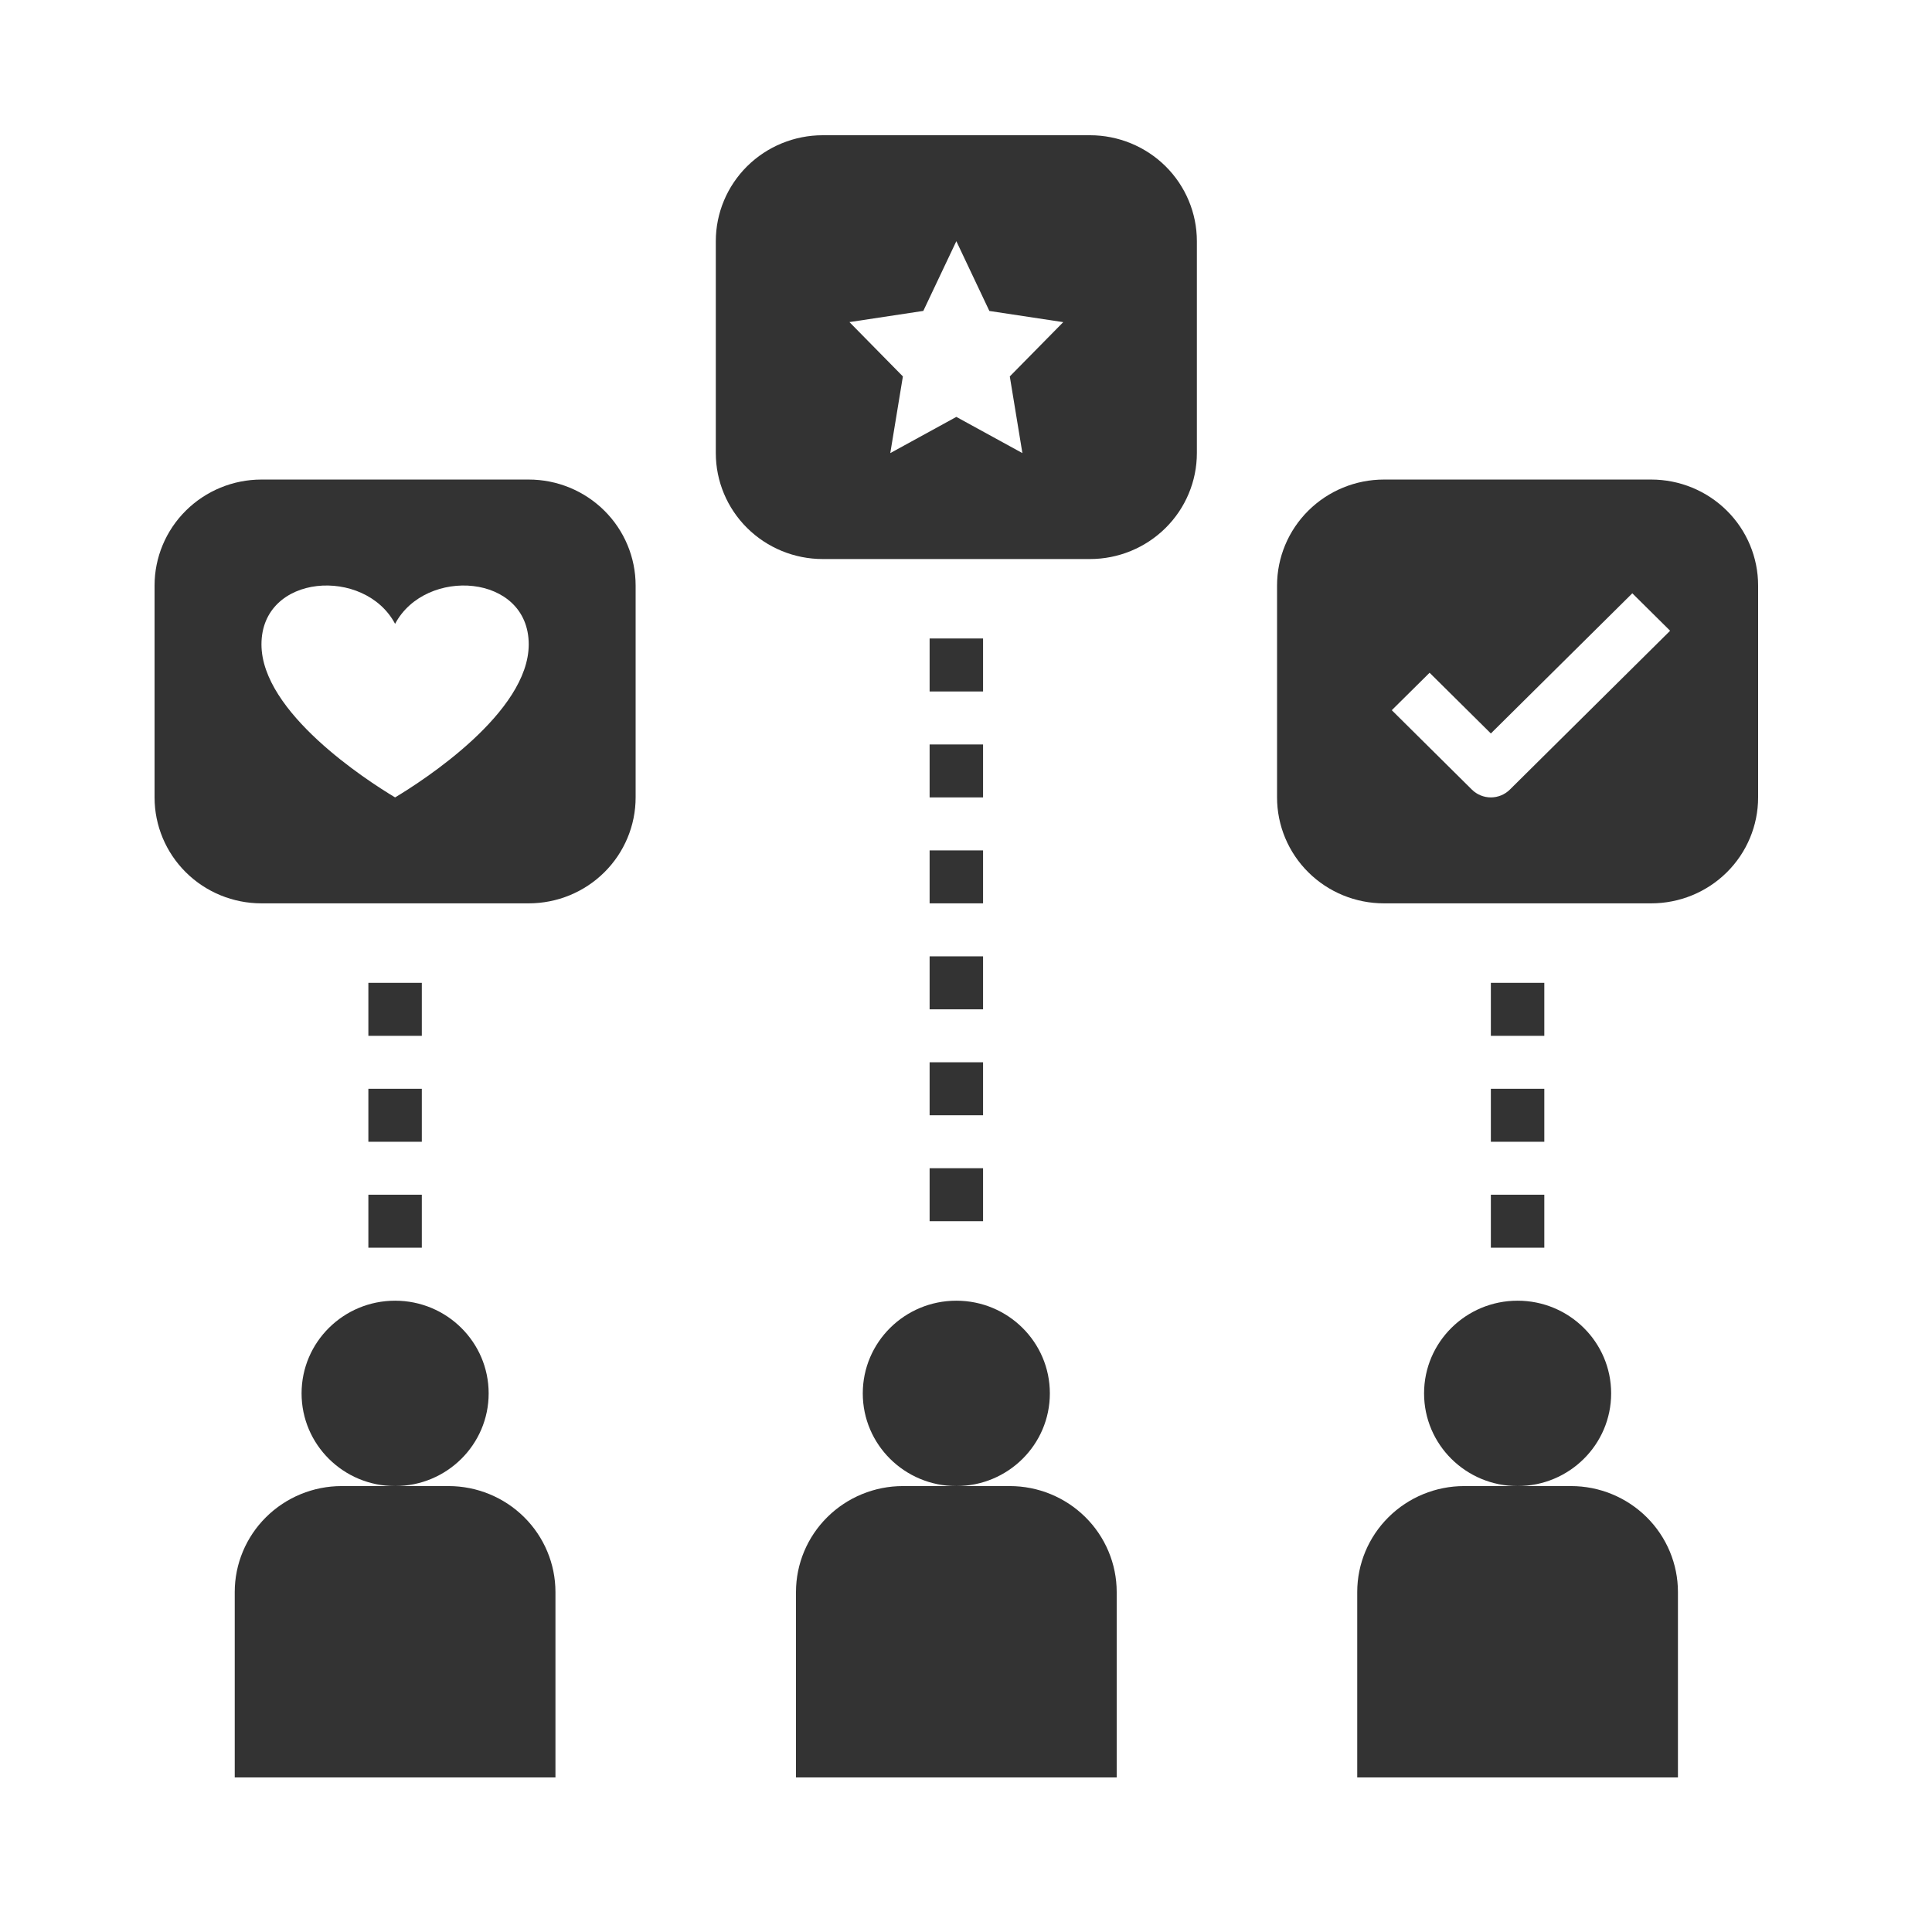 <svg width="42" height="42" viewBox="0 0 42 42" fill="none" xmlns="http://www.w3.org/2000/svg">
<path d="M5.103 34.609V38.64H12.075V34.609C12.075 33.999 11.83 33.413 11.394 32.981C10.958 32.549 10.367 32.306 9.751 32.306H7.427C6.811 32.306 6.22 32.549 5.784 32.981C5.348 33.413 5.103 33.999 5.103 34.609Z" fill="#333333"/>
<path d="M10.623 30.291C10.623 31.404 9.712 32.306 8.589 32.306C7.466 32.306 6.556 31.404 6.556 30.291C6.556 29.178 7.466 28.276 8.589 28.276C9.712 28.276 10.623 29.178 10.623 30.291Z" fill="#333333"/>
<path d="M17.304 34.609V38.64H24.276V34.609C24.276 33.999 24.031 33.413 23.595 32.981C23.159 32.549 22.568 32.306 21.952 32.306H19.628C19.012 32.306 18.421 32.549 17.985 32.981C17.549 33.413 17.304 33.999 17.304 34.609Z" fill="#333333"/>
<path d="M22.823 30.291C22.823 31.404 21.913 32.306 20.79 32.306C19.667 32.306 18.756 31.404 18.756 30.291C18.756 29.178 19.667 28.276 20.79 28.276C21.913 28.276 22.823 29.178 22.823 30.291Z" fill="#333333"/>
<path d="M29.505 34.609V38.64H36.477V34.609C36.477 33.999 36.232 33.413 35.796 32.981C35.36 32.549 34.769 32.306 34.153 32.306H31.829C31.213 32.306 30.622 32.549 30.186 32.981C29.75 33.413 29.505 33.999 29.505 34.609Z" fill="#333333"/>
<path d="M35.025 30.291C35.025 31.404 34.114 32.306 32.991 32.306C31.868 32.306 30.958 31.404 30.958 30.291C30.958 29.178 31.868 28.276 32.991 28.276C34.114 28.276 35.025 29.178 35.025 30.291Z" fill="#333333"/>
<path d="M26.019 9.85V5.243C26.019 4.632 25.774 4.047 25.338 3.614C24.902 3.183 24.311 2.94 23.695 2.94H17.885C17.269 2.94 16.678 3.183 16.242 3.614C15.806 4.047 15.561 4.632 15.561 5.243V9.85C15.561 10.46 15.806 11.046 16.242 11.478C16.678 11.91 17.269 12.153 17.885 12.153H23.695C24.311 12.153 24.902 11.91 25.338 11.478C25.774 11.046 26.019 10.46 26.019 9.85ZM22.226 9.85L20.79 9.063L19.354 9.85L19.628 8.183L18.466 7.002L20.072 6.759L20.79 5.243L21.508 6.76L23.114 7.003L21.952 8.183L22.226 9.85Z" fill="#333333"/>
<path d="M5.684 19.638H11.494C12.11 19.638 12.701 19.396 13.137 18.964C13.573 18.532 13.818 17.946 13.818 17.335V12.729C13.818 12.118 13.573 11.532 13.137 11.1C12.701 10.668 12.11 10.425 11.494 10.425H5.684C5.068 10.425 4.477 10.668 4.041 11.1C3.605 11.532 3.36 12.118 3.36 12.729V17.335C3.36 17.946 3.605 18.532 4.041 18.964C4.477 19.396 5.068 19.638 5.684 19.638ZM8.589 13.562C9.246 12.318 11.494 12.466 11.494 14.009C11.494 15.487 9.207 16.965 8.589 17.335C7.971 16.965 5.684 15.487 5.684 14.009C5.684 12.466 7.931 12.318 8.589 13.562Z" fill="#333333"/>
<path d="M38.22 17.335V12.729C38.22 12.118 37.975 11.532 37.539 11.1C37.103 10.668 36.512 10.425 35.896 10.425H30.086C29.47 10.425 28.879 10.668 28.443 11.1C28.007 11.532 27.762 12.118 27.762 12.729V17.335C27.762 17.946 28.007 18.532 28.443 18.964C28.879 19.396 29.47 19.638 30.086 19.638H35.896C36.512 19.638 37.103 19.396 37.539 18.964C37.975 18.532 38.22 17.946 38.22 17.335ZM32.821 17.167C32.712 17.274 32.564 17.335 32.41 17.335C32.256 17.335 32.108 17.274 31.999 17.167L30.256 15.439L31.078 14.625L32.41 15.945L35.485 12.898L36.307 13.712L32.821 17.167Z" fill="#333333"/>
<path d="M20.209 16.184H21.371V17.335H20.209V16.184Z" fill="#333333"/>
<path d="M20.209 13.88H21.371V15.032H20.209V13.88Z" fill="#333333"/>
<path d="M20.209 18.487H21.371V19.638H20.209V18.487Z" fill="#333333"/>
<path d="M20.209 20.79H21.371V21.942H20.209V20.79Z" fill="#333333"/>
<path d="M20.209 23.093H21.371V24.245H20.209V23.093Z" fill="#333333"/>
<path d="M32.41 21.366H33.572V22.518H32.41V21.366Z" fill="#333333"/>
<path d="M32.41 23.669H33.572V24.821H32.41V23.669Z" fill="#333333"/>
<path d="M8.008 21.366H9.17V22.518H8.008V21.366Z" fill="#333333"/>
<path d="M8.008 23.669H9.17V24.821H8.008V23.669Z" fill="#333333"/>
<path d="M20.209 25.396H21.371V26.548H20.209V25.396Z" fill="#333333"/>
<path d="M32.41 25.972H33.572V27.124H32.41V25.972Z" fill="#333333"/>
<path d="M8.008 25.972H9.17V27.124H8.008V25.972Z" fill="#333333"/>
</svg>
